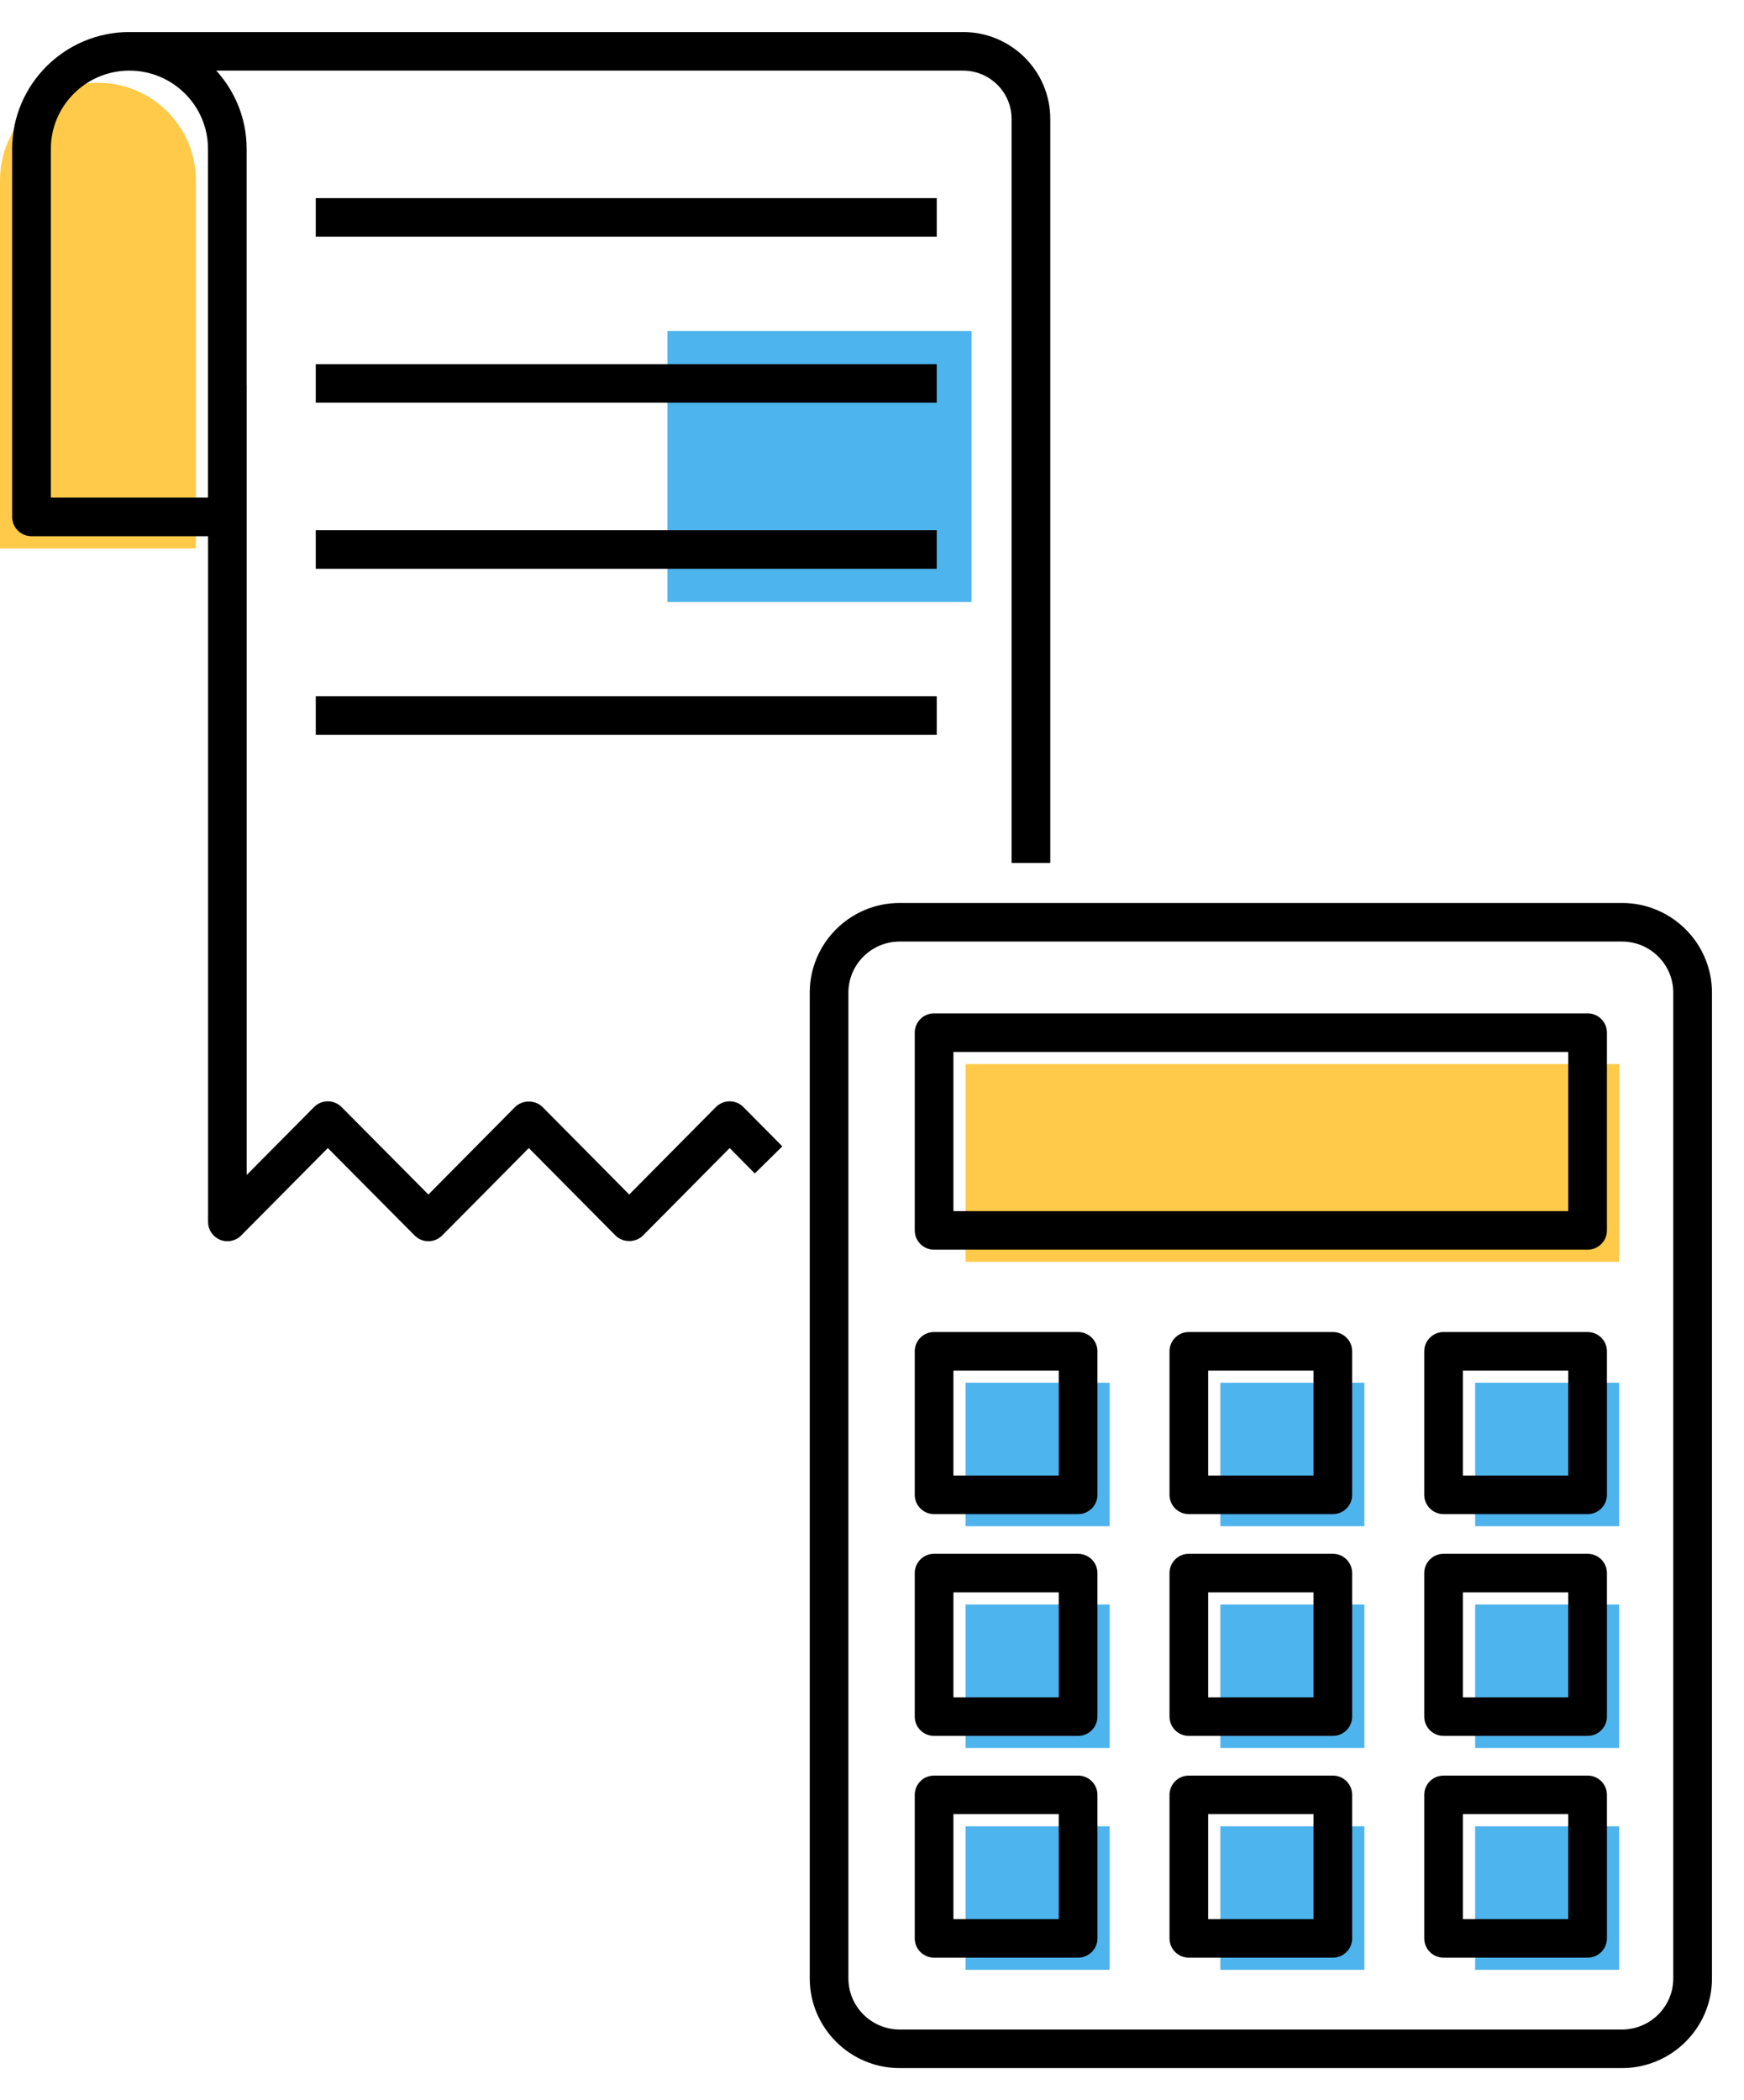 <svg width="49" height="59" viewBox="0 0 49 59" fill="none" xmlns="http://www.w3.org/2000/svg">
<path d="M27.296 9.298H18.752V16.912H27.296V9.298Z" fill="#4EB4ED"/>
<path d="M5.502 5.066V15.405H0V5.066C0 3.552 1.232 2.325 2.751 2.325H2.751C4.27 2.325 5.502 3.552 5.502 5.066Z" fill="#FFCA49"/>
<path d="M45.492 29.894H27.13V35.449H45.492V29.894Z" fill="#FFCA49"/>
<path d="M31.176 38.846H27.13V42.877H31.176V38.846Z" fill="#4EB4ED"/>
<path d="M38.334 38.846H34.288V42.877H38.334V38.846Z" fill="#4EB4ED"/>
<path d="M45.492 38.846H41.446V42.877H45.492V38.846Z" fill="#4EB4ED"/>
<path d="M31.176 45.076H27.13V49.108H31.176V45.076Z" fill="#4EB4ED"/>
<path d="M38.334 45.076H34.288V49.108H38.334V45.076Z" fill="#4EB4ED"/>
<path d="M45.492 45.076H41.446V49.108H45.492V45.076Z" fill="#4EB4ED"/>
<path d="M31.176 51.307H27.13V55.339H31.176V51.307Z" fill="#4EB4ED"/>
<path d="M38.334 51.307H34.288V55.339H38.334V51.307Z" fill="#4EB4ED"/>
<path d="M45.492 51.307H41.446V55.339H45.492V51.307Z" fill="#4EB4ED"/>
<path d="M6.221 34.737C6.275 34.76 6.332 34.77 6.389 34.77C6.505 34.77 6.62 34.725 6.704 34.639L9.211 32.111L11.721 34.639C11.805 34.723 11.918 34.77 12.037 34.77H12.037C12.155 34.77 12.269 34.723 12.352 34.639L14.858 32.111L17.364 34.639C17.53 34.807 17.828 34.807 17.995 34.639L20.501 32.111L21.208 32.825L21.839 32.204L20.816 31.172C20.733 31.087 20.619 31.04 20.501 31.04C20.382 31.04 20.269 31.087 20.185 31.171L17.679 33.7L15.173 31.171C15.007 31.004 14.709 31.004 14.542 31.171L12.036 33.7L9.526 31.171C9.442 31.087 9.329 31.04 9.211 31.04H9.21C9.092 31.04 8.978 31.087 8.895 31.171L6.832 33.252V10.927H6.83V4.183C6.83 3.279 6.449 2.464 5.839 1.884H27.06C27.866 1.884 28.522 2.537 28.522 3.34V24.142H29.409V3.34C29.409 2.049 28.355 1 27.06 1H3.634V1C1.874 1.001 0.442 2.429 0.442 4.183V14.522C0.442 14.766 0.64 14.964 0.885 14.964H5.946V34.328C5.946 34.508 6.054 34.669 6.221 34.737ZM5.944 14.08H1.329V4.183C1.329 2.915 2.364 1.884 3.636 1.884C4.909 1.884 5.944 2.915 5.944 4.183V14.08Z" fill="black" stroke="black" stroke-width="0.2"/>
<path d="M26.219 5.666H8.972V6.549H26.219V5.666Z" fill="black" stroke="black" stroke-width="0.2"/>
<path d="M26.219 10.33H8.972V11.214H26.219V10.33Z" fill="black" stroke="black" stroke-width="0.2"/>
<path d="M26.219 14.995H8.972V15.879H26.219V14.995Z" fill="black" stroke="black" stroke-width="0.2"/>
<path d="M26.219 19.661H8.972V20.544H26.219V19.661Z" fill="black" stroke="black" stroke-width="0.2"/>
<path d="M25.279 58H45.571C46.91 58 48 56.914 48 55.58V27.887C48 26.552 46.91 25.467 45.571 25.467H25.279C23.94 25.467 22.851 26.552 22.851 27.887V55.58C22.851 56.914 23.94 58 25.279 58ZM23.737 27.887C23.737 27.04 24.429 26.351 25.279 26.351H45.571C46.422 26.351 47.113 27.04 47.113 27.887V55.58C47.113 56.427 46.422 57.116 45.571 57.116H25.279C24.429 57.116 23.737 56.427 23.737 55.58V27.887Z" fill="black" stroke="black" stroke-width="0.2"/>
<path d="M26.244 35.008H44.606C44.851 35.008 45.049 34.81 45.049 34.566V29.011C45.049 28.767 44.851 28.569 44.606 28.569H26.244C25.999 28.569 25.801 28.767 25.801 29.011V34.566C25.801 34.81 25.999 35.008 26.244 35.008ZM26.688 29.453H44.162V34.124H26.688V29.453Z" fill="black" stroke="black" stroke-width="0.2"/>
<path d="M26.244 42.437H30.29C30.535 42.437 30.734 42.239 30.734 41.995V37.963C30.734 37.719 30.535 37.521 30.29 37.521H26.244C25.999 37.521 25.801 37.719 25.801 37.963V41.995C25.801 42.239 25.999 42.437 26.244 42.437ZM26.688 38.405H29.847V41.553H26.688V38.405Z" fill="black" stroke="black" stroke-width="0.2"/>
<path d="M37.448 37.521H33.402C33.157 37.521 32.959 37.719 32.959 37.963V41.995C32.959 42.239 33.157 42.437 33.402 42.437H37.448C37.693 42.437 37.891 42.239 37.891 41.995V37.963C37.891 37.719 37.693 37.521 37.448 37.521ZM37.004 41.553H33.845V38.405H37.004V41.553Z" fill="black" stroke="black" stroke-width="0.2"/>
<path d="M44.606 37.521H40.56C40.315 37.521 40.116 37.719 40.116 37.963V41.995C40.116 42.239 40.315 42.437 40.56 42.437H44.606C44.85 42.437 45.049 42.239 45.049 41.995V37.963C45.049 37.719 44.85 37.521 44.606 37.521ZM44.162 41.553H41.003V38.405H44.162V41.553Z" fill="black" stroke="black" stroke-width="0.2"/>
<path d="M26.244 48.667H30.29C30.535 48.667 30.734 48.469 30.734 48.225V44.193C30.734 43.949 30.535 43.751 30.29 43.751H26.244C25.999 43.751 25.801 43.949 25.801 44.193V48.225C25.801 48.469 25.999 48.667 26.244 48.667ZM26.688 44.635H29.847V47.783H26.688V44.635Z" fill="black" stroke="black" stroke-width="0.2"/>
<path d="M37.448 43.751H33.402C33.157 43.751 32.959 43.949 32.959 44.193V48.225C32.959 48.469 33.157 48.667 33.402 48.667H37.448C37.693 48.667 37.891 48.469 37.891 48.225V44.193C37.891 43.949 37.693 43.751 37.448 43.751ZM37.004 47.783H33.845V44.635H37.004V47.783Z" fill="black" stroke="black" stroke-width="0.2"/>
<path d="M44.606 43.751H40.56C40.315 43.751 40.116 43.949 40.116 44.193V48.225C40.116 48.469 40.315 48.667 40.56 48.667H44.606C44.85 48.667 45.049 48.469 45.049 48.225V44.193C45.049 43.949 44.85 43.751 44.606 43.751ZM44.162 47.783H41.003V44.635H44.162V47.783Z" fill="black" stroke="black" stroke-width="0.2"/>
<path d="M26.244 54.897H30.29C30.535 54.897 30.734 54.7 30.734 54.456V50.424C30.734 50.179 30.535 49.982 30.29 49.982H26.244C25.999 49.982 25.801 50.179 25.801 50.424V54.456C25.801 54.7 25.999 54.897 26.244 54.897ZM26.688 50.865H29.847V54.014H26.688V50.865Z" fill="black" stroke="black" stroke-width="0.2"/>
<path d="M37.448 49.982H33.402C33.157 49.982 32.959 50.179 32.959 50.424V54.456C32.959 54.7 33.157 54.897 33.402 54.897H37.448C37.693 54.897 37.891 54.7 37.891 54.456V50.424C37.891 50.179 37.693 49.982 37.448 49.982ZM37.004 54.014H33.845V50.865H37.004V54.014Z" fill="black" stroke="black" stroke-width="0.2"/>
<path d="M44.606 49.982H40.56C40.315 49.982 40.116 50.179 40.116 50.424V54.456C40.116 54.7 40.315 54.897 40.56 54.897H44.606C44.85 54.897 45.049 54.7 45.049 54.456V50.424C45.049 50.179 44.85 49.982 44.606 49.982ZM44.162 54.014H41.003V50.865H44.162V54.014Z" fill="black" stroke="black" stroke-width="0.2"/>
</svg>
